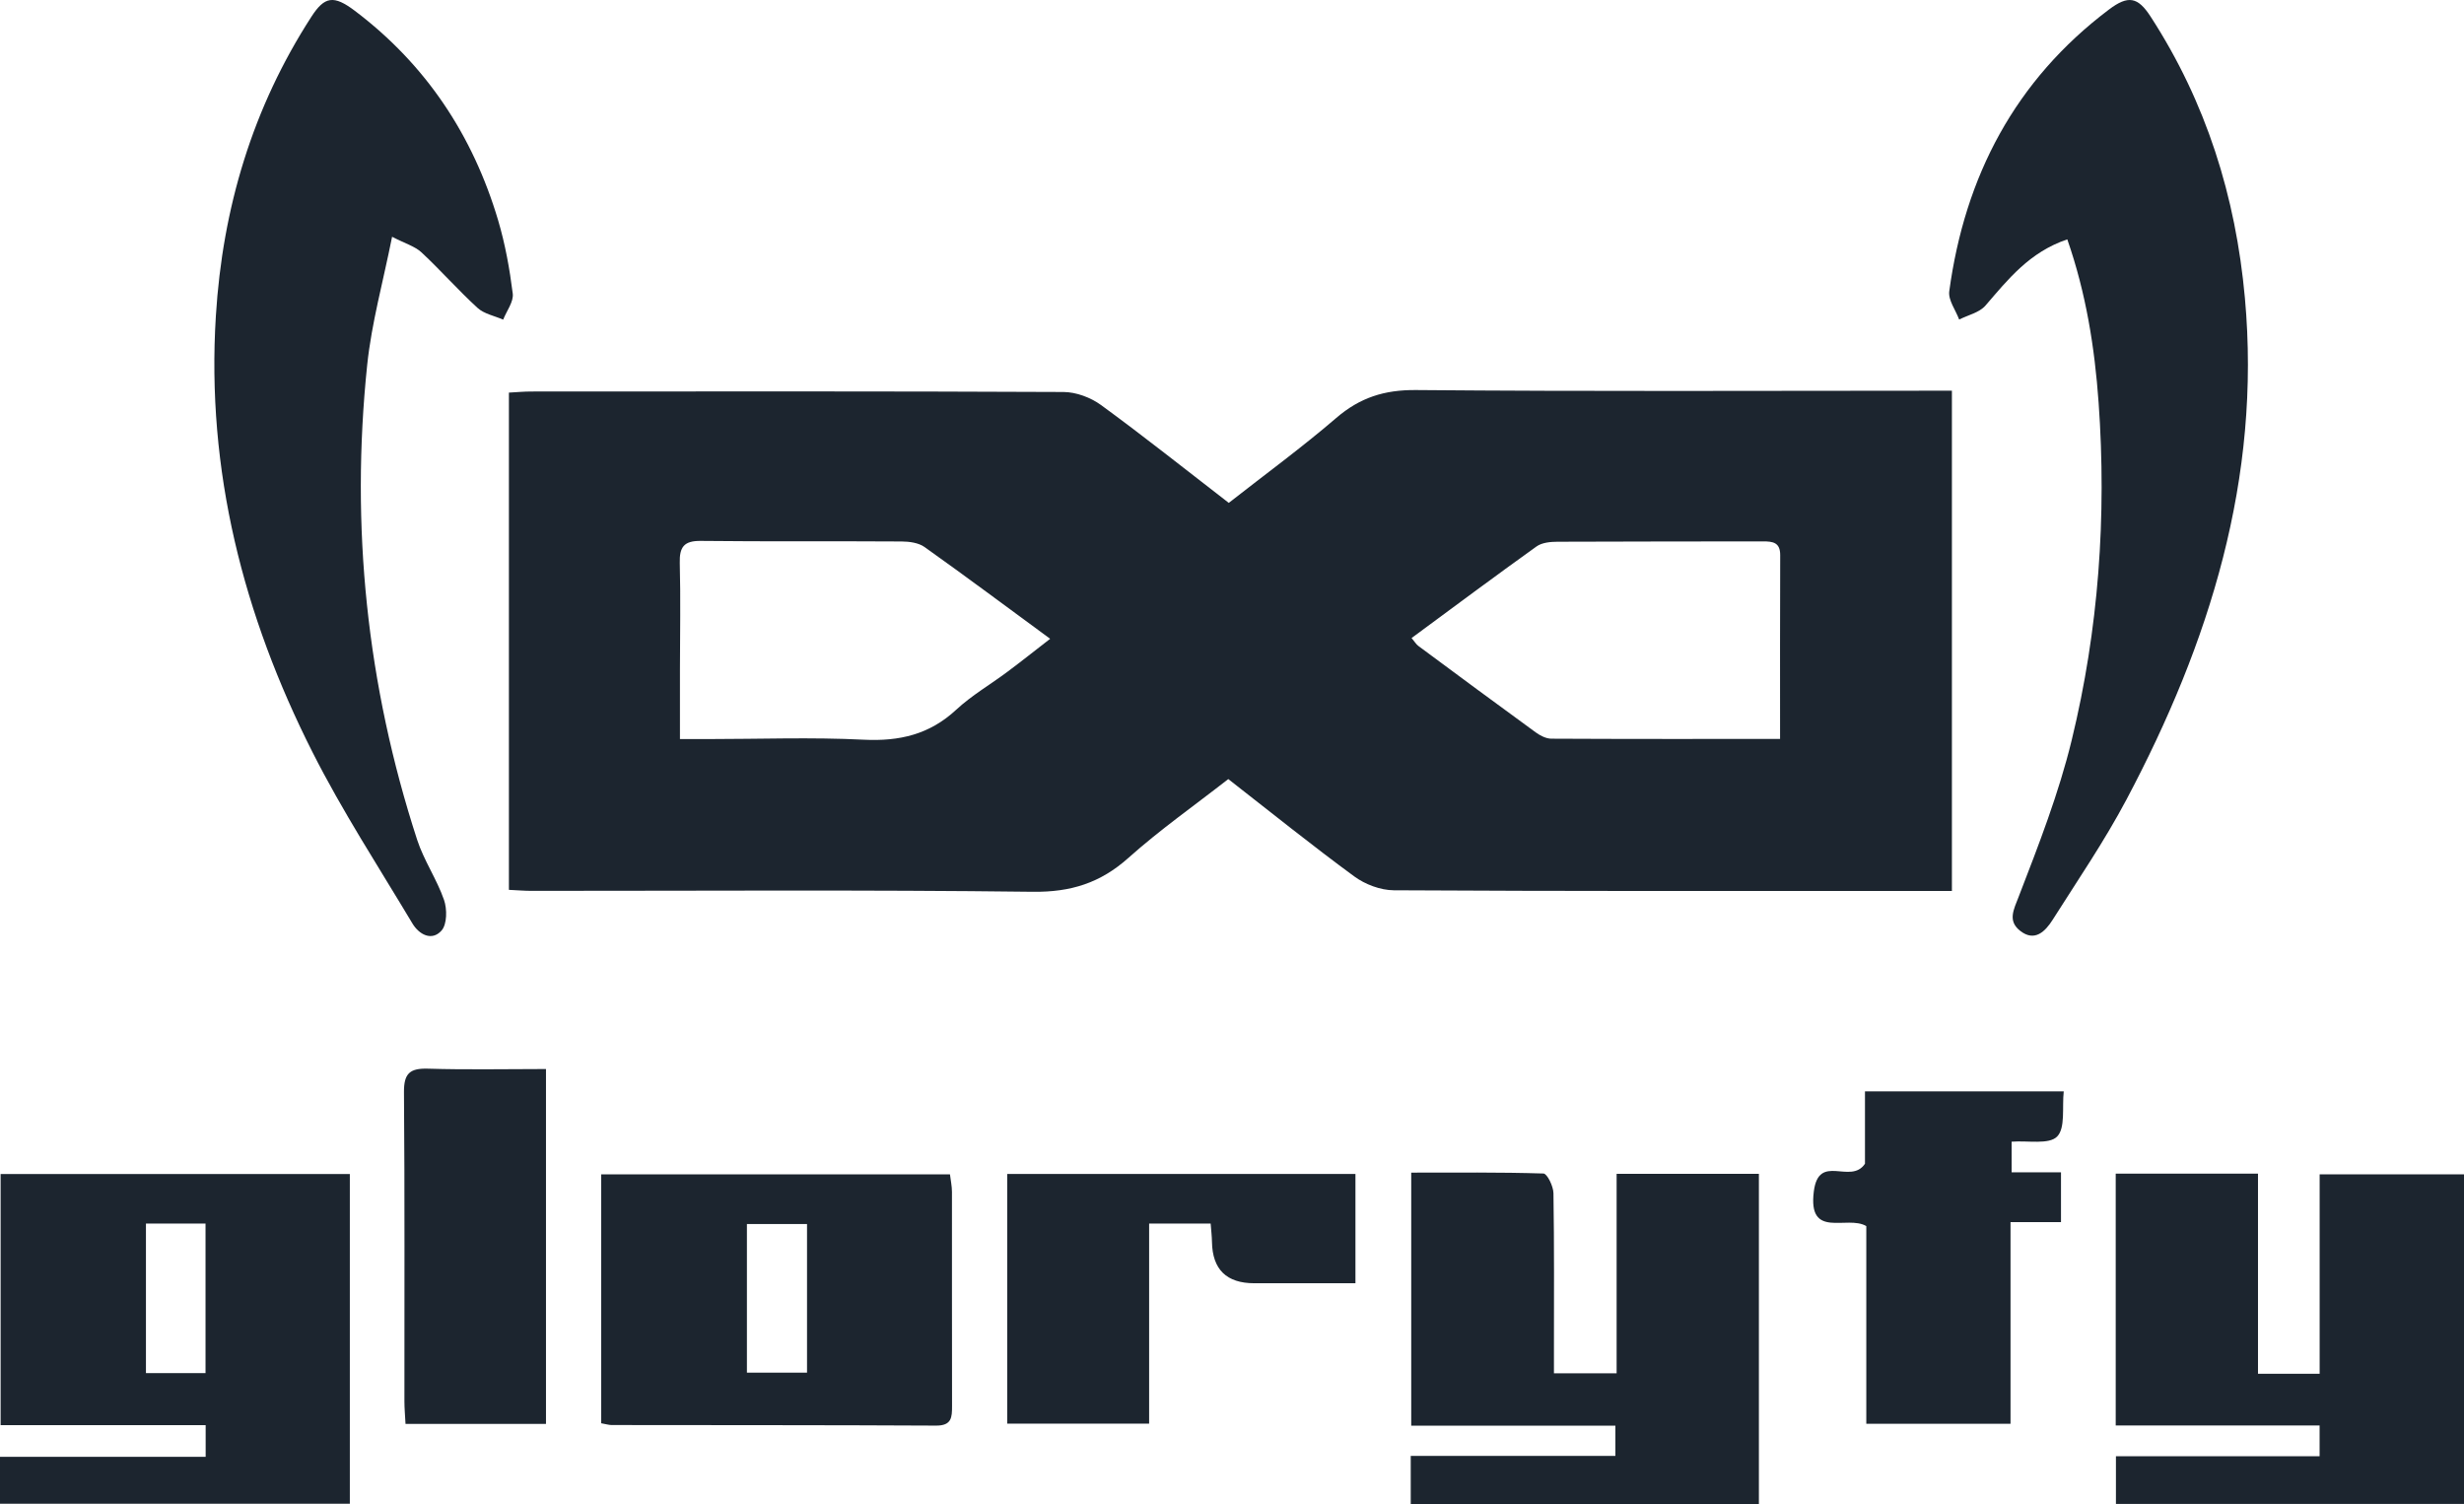 <?xml version="1.0" encoding="UTF-8"?>
<svg id="Layer_2" data-name="Layer 2" xmlns="http://www.w3.org/2000/svg" viewBox="0 0 557.48 340.32">
  <defs>
    <style>
      .cls-1 {
        fill: #1c252f;
      }
    </style>
  </defs>
  <g id="Layer_2-2" data-name="Layer 2">
    <g id="Layer_1-2" data-name="Layer 1-2">
      <g>
        <path class="cls-1" d="m441.63,201.59h-10.81c-38.49,0-76.98.06-115.48-.16-3.01-.02-6.48-1.33-8.93-3.13-9.53-6.99-18.74-14.41-28.51-22.03-7.58,5.92-15.47,11.46-22.61,17.84-6.34,5.66-13.01,7.76-21.6,7.66-37.82-.47-75.65-.2-113.47-.21-1.62,0-3.24-.15-5.08-.23v-112.5c1.77-.09,3.38-.25,4.99-.25,40.16-.02,80.32-.08,120.47.11,2.87.01,6.18,1.25,8.52,2.96,9.67,7.06,19.04,14.53,28.89,22.13,8.21-6.44,16.53-12.52,24.31-19.21,5.35-4.61,10.89-6.38,18.03-6.32,38.82.34,77.65.16,116.47.15h4.8v113.19Zm-38.89-34.39c0-14.33-.03-27.96.03-41.6.01-2.9-1.68-3.11-3.91-3.11-15.49.04-30.98,0-46.47.08-1.6,0-3.52.19-4.74,1.06-9.43,6.75-18.73,13.69-28.28,20.73.72.85,1.05,1.43,1.54,1.79,8.82,6.54,17.65,13.08,26.53,19.54,1.02.74,2.36,1.44,3.56,1.44,16.97.09,33.93.06,51.76.06h-.02Zm-248.88.02h6.11c11.82,0,23.66-.45,35.45.14,8.09.4,14.88-1.18,20.91-6.77,3.51-3.26,7.76-5.72,11.62-8.61,3.11-2.32,6.14-4.73,9.65-7.45-9.9-7.27-19.09-14.13-28.43-20.77-1.35-.96-3.43-1.24-5.17-1.25-15.15-.1-30.3.04-45.45-.13-3.82-.04-4.84,1.4-4.75,5,.21,7.99.05,15.98.04,23.98v15.86h.02Z"/>
        <path class="cls-1" d="m467.72,54.16c-8.57,2.89-13.4,9.06-18.52,14.99-1.37,1.58-3.93,2.13-5.94,3.15-.79-2.14-2.51-4.4-2.24-6.4,3.53-26.03,14.9-47.74,36.14-63.75,4.34-3.27,6.52-2.86,9.4,1.58,12.58,19.39,19.27,40.75,21.35,63.69,3.71,40.84-8,78.04-26.8,113.49-4.97,9.38-11.01,18.21-16.7,27.2-1.66,2.62-4.06,5.08-7.35,2.49-2.86-2.25-1.49-4.73-.28-7.86,4.47-11.57,9.02-23.25,11.94-35.27,6.1-25.06,7.93-50.64,6.09-76.4-.89-12.43-2.83-24.71-7.09-36.93v.02Z"/>
        <path class="cls-1" d="m88.71,53.57c-2.03,10.19-4.64,19.5-5.63,28.97-3.81,36.57-.09,72.47,11.3,107.47,1.53,4.69,4.46,8.93,6.08,13.6.72,2.07.7,5.51-.56,6.93-2.21,2.49-5.11.89-6.6-1.62-7.67-12.83-15.87-25.42-22.6-38.74-15.65-30.96-24.05-63.72-21.86-98.73,1.52-24.39,8.3-47.09,21.63-67.69,2.96-4.57,5.02-4.94,9.82-1.31,16.09,12.16,26.7,28.17,32.41,47.39,1.6,5.39,2.61,11.01,3.31,16.59.23,1.84-1.39,3.92-2.17,5.89-1.95-.86-4.3-1.29-5.79-2.65-4.39-4.01-8.33-8.51-12.68-12.56-1.49-1.39-3.69-2-6.66-3.54Z"/>
        <path class="cls-1" d="m0,340.21v-10.6h46.53v-7.17H.14v-56.81h79.01v74.59H0Zm46.5-29.54v-33.83h-13.48v33.83h13.48Z"/>
        <path class="cls-1" d="m478.68,265.54h32.19v45.28h13.95v-45.12h32.66v74.57h-78.75v-10.79h46.08v-6.96h-46.13v-56.98Z"/>
        <path class="cls-1" d="m319.18,340.31v-10.91h46.3v-6.83h-46.19v-57.26c10.05,0,19.99-.11,29.92.2.84.03,2.24,2.89,2.26,4.46.19,11.99.11,23.99.11,35.99v4.76h14.18v-45.14h32.19v74.74h-78.77Z"/>
        <path class="cls-1" d="m136.02,322.02v-56.31h78.91c.16,1.37.45,2.66.45,3.95.02,16.15-.02,32.31.02,48.46,0,2.56-.07,4.44-3.6,4.43-24.47-.13-48.95-.09-73.42-.13-.63,0-1.26-.21-2.35-.4h0Zm46.57-45.08h-13.6v33.63h13.6v-33.63Z"/>
        <path class="cls-1" d="m466.31,276.51h-11.43v45.62h-32.63v-44.72c-4.33-2.58-13.27,3.1-11.87-7.86,1.12-8.78,8.33-1.4,11.57-6.25v-16.37h44.97c-.4,3.62.42,8.29-1.51,10.23-1.85,1.85-6.55.87-10.28,1.15v6.93h11.17v11.27h0Z"/>
        <path class="cls-1" d="m306.67,265.62v24.72h-22.88c-6.28,0-9.47-3.11-9.58-9.33-.02-1.3-.18-2.6-.3-4.18h-13.92v45.27h-32.11v-56.49h78.79Z"/>
        <path class="cls-1" d="m123.52,322.17h-31.77c-.1-1.91-.25-3.53-.25-5.15-.02-23.31.09-46.62-.1-69.93-.03-4.24,1.34-5.42,5.42-5.3,8.78.27,17.58.08,26.71.08v80.3h-.01Z"/>
      </g>
    </g>
  </g>
</svg>